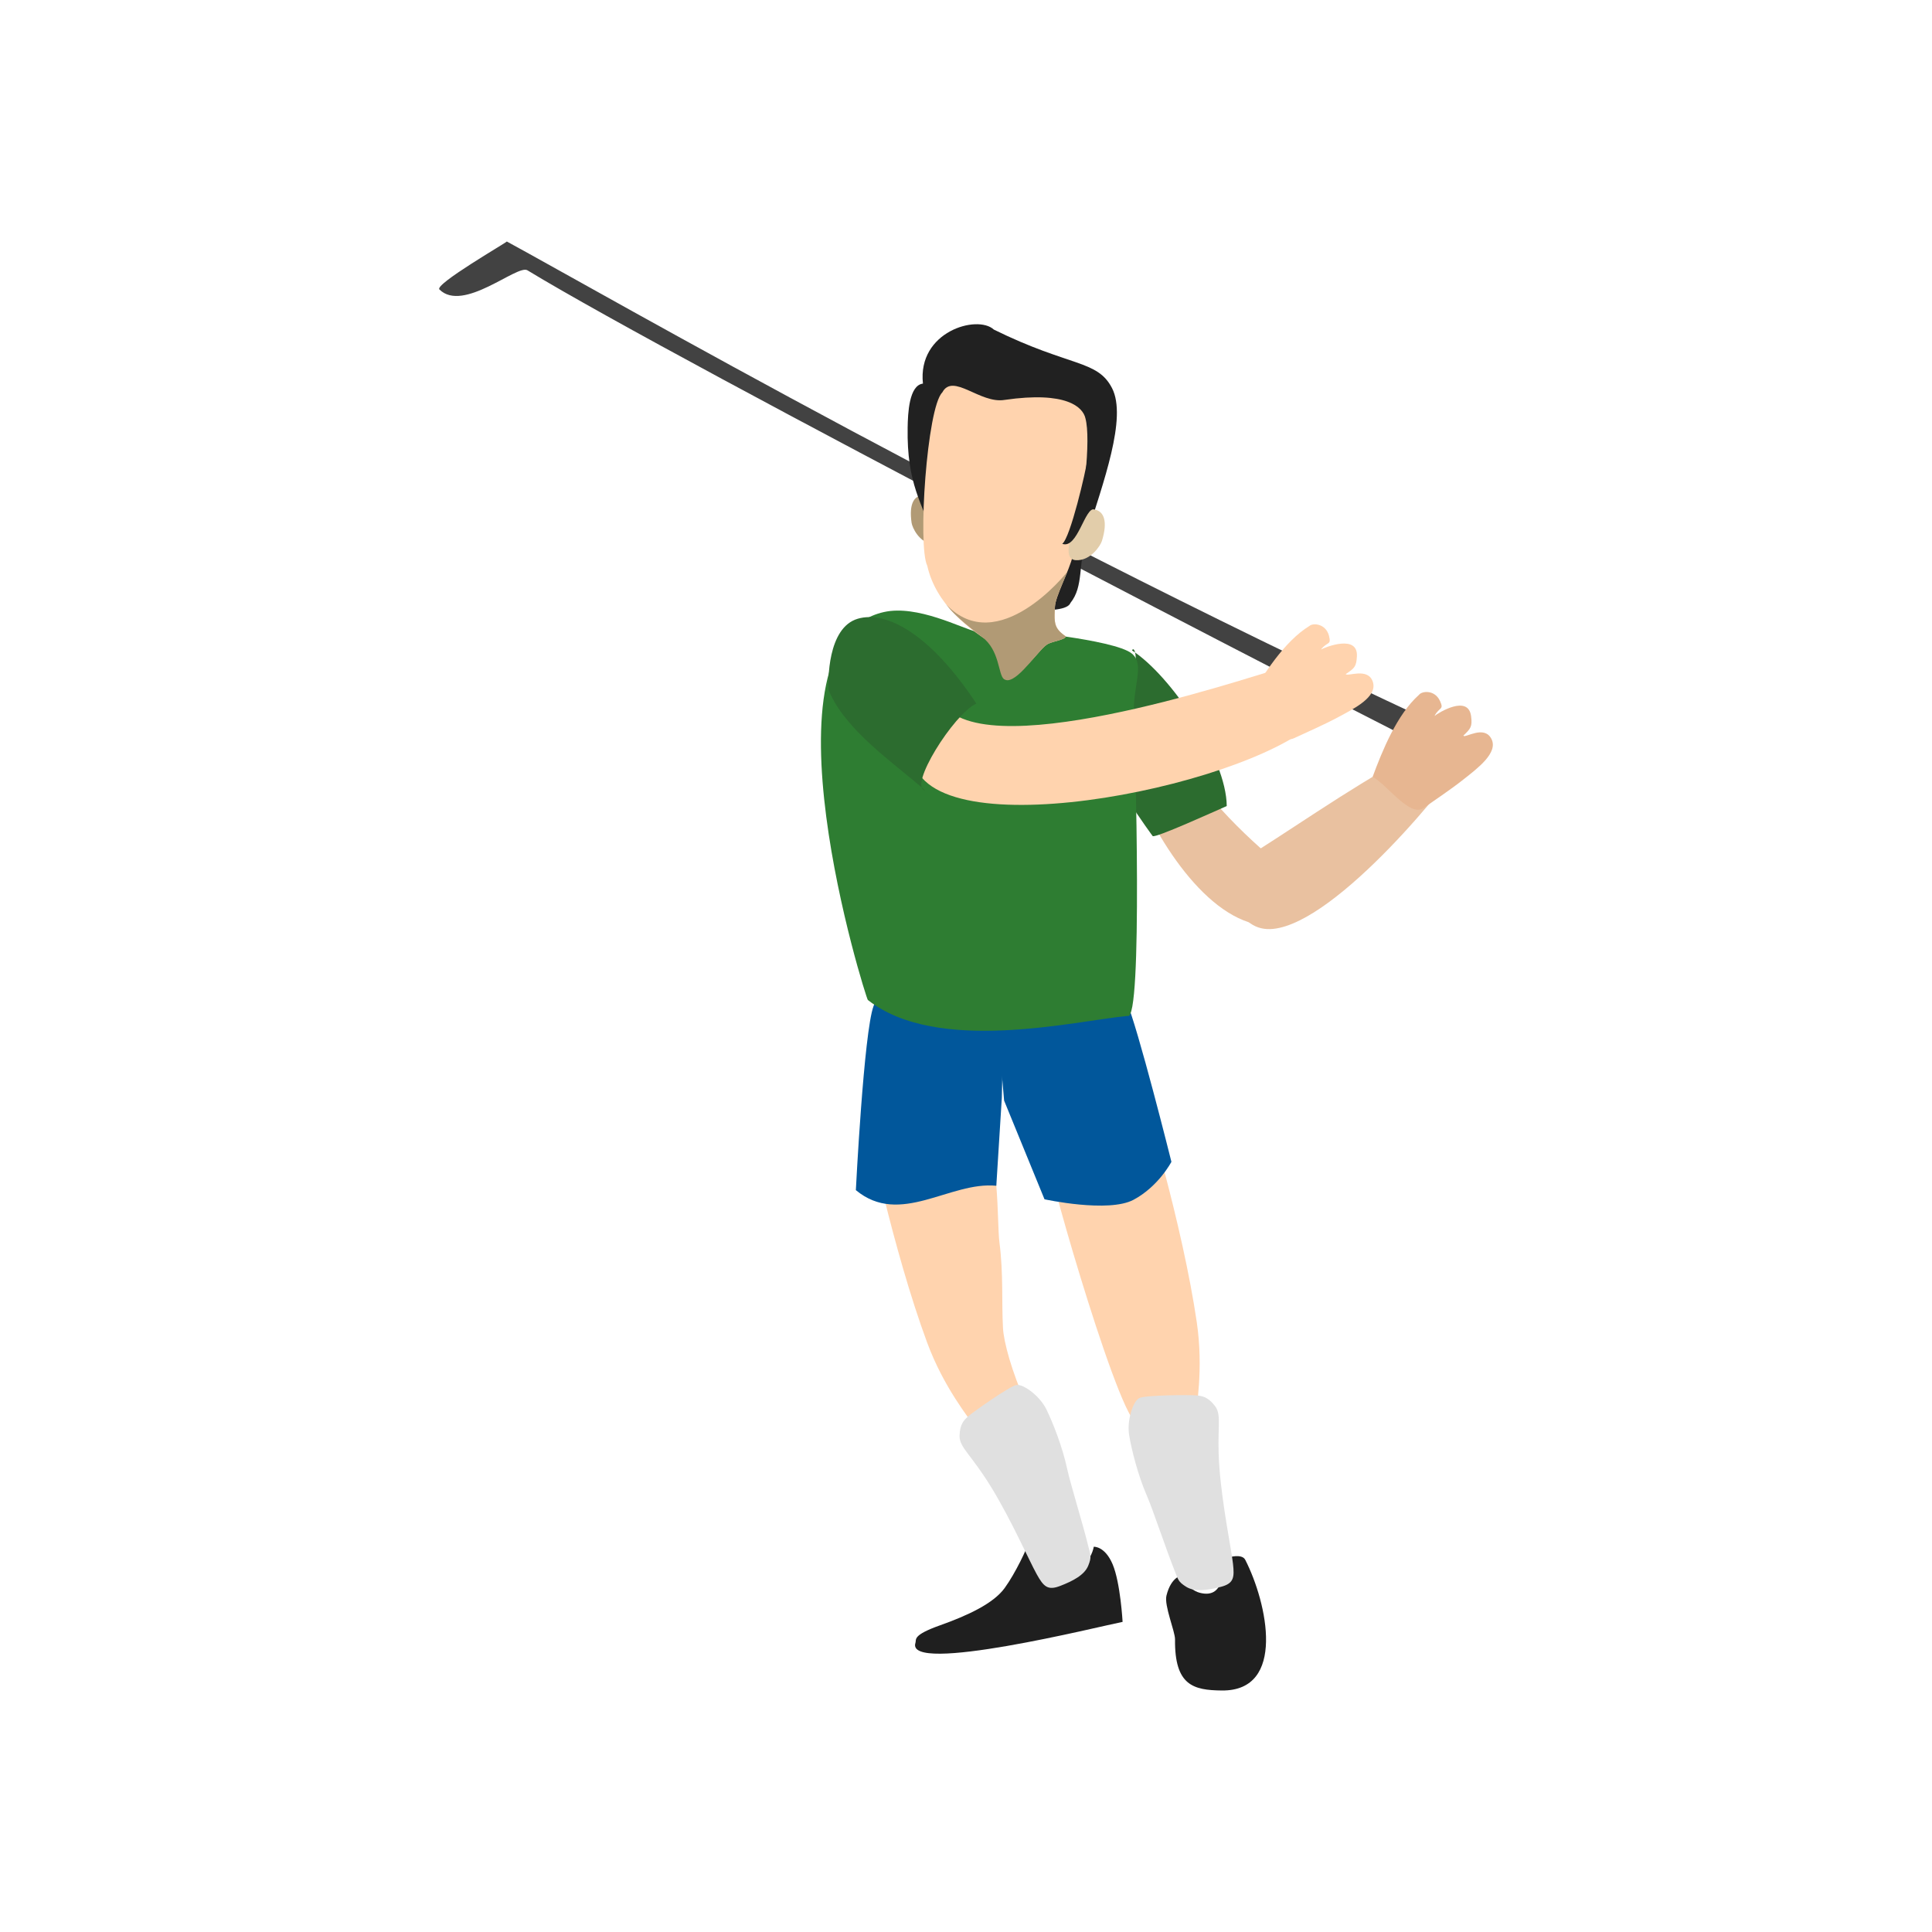 <?xml version="1.0" encoding="UTF-8"?>
<!DOCTYPE svg PUBLIC "-//W3C//DTD SVG 1.1//EN" "http://www.w3.org/Graphics/SVG/1.1/DTD/svg11.dtd">
<!-- Creator: CorelDRAW -->
<svg xmlns="http://www.w3.org/2000/svg" xml:space="preserve" width="2048px" height="2048px" style="shape-rendering:geometricPrecision; text-rendering:geometricPrecision; image-rendering:optimizeQuality; fill-rule:evenodd; clip-rule:evenodd"
viewBox="0 0 2048 2048"
 xmlns:xlink="http://www.w3.org/1999/xlink">
 <defs>
  <style type="text/css">
   <![CDATA[
    .fil12 {fill:none}
    .fil6 {fill:#01579B}
    .fil4 {fill:#1F1F1F}
    .fil9 {fill:#212121}
    .fil1 {fill:#2C6C2F}
    .fil7 {fill:#2E7D32}
    .fil2 {fill:#424242}
    .fil8 {fill:#B19A75}
    .fil5 {fill:#E0E0E0}
    .fil10 {fill:#E2CDAA}
    .fil11 {fill:#E7B691}
    .fil0 {fill:#E9C1A0}
    .fil3 {fill:#FFD3AE}
   ]]>
  </style>
 </defs>
 <g id="Layer_x0020_1">
  <g id="_406739552">
   <path id="_406742192" class="fil0" d="M1234.3 756.729c-4.071,28.388 18.685,48.385 36.313,72.234 39.475,53.407 99.09,97.844 99.377,98.433 3.387,6.946 -3.528,41.992 -0.233,49.376 -61.827,23.841 -123.21,-51.383 -157.776,-124.017 -18.089,-38.01 -34.935,-74.569 -27.542,-97.453 0.191,-2.841 39.48,-1.629 49.861,1.427z"/>
   <path id="_406741664" class="fil1" d="M1173.42 762.901c-5.657,14.161 -10.696,-4.607 -7.119,24.308 3.581,28.913 55.609,99.092 55.609,99.092 3.265,2.163 66.442,-26.649 78.486,-31.847 -0.299,-50.991 -59.246,-138.528 -100.387,-164.951 2.661,-6.369 7.478,12.105 -0.517,25.76 -10.338,17.66 -22.89,39.648 -26.072,47.637z"/>
   <path id="path4172" class="fil2" d="M1561.75 785.336c-494.68,-226.925 -920.189,-472.633 -1024.49,-529.336 -0.365,1.148 -76.941,45.382 -71.472,50.835 25.201,25.126 82.595,-26.82 93.263,-20.334 162.946,99.059 868.992,464.145 988.71,523.298l-0.937 -2.648 14.926 -21.815z"/>
   <path id="_406741784" class="fil3" d="M1112.55 1233.18c-2.67,6.431 79.804,292.39 95.08,275.412 2.988,5.507 42.764,1.272 59.306,-2.581 0.978,-12.614 9.069,-54.038 1.709,-104.341 -14.982,-102.409 -55.793,-239.373 -58.637,-238.739l-1.735 0.386c-35.169,7.838 -93.678,64.952 -95.722,69.862z"/>
   <path id="_406741496" class="fil4" d="M1319.99 1653.43c-3.507,-6.828 -17.608,-2.555 -17.608,-2.555 0,0 -4.237,7.978 -6.862,21.272 -2.619,13.296 -9.928,19.857 -23.66,16.279 -13.739,-3.582 -18.57,-18.612 -18.57,-18.612 0,0 -11.789,1.006 -16.814,21.633 -2.559,10.498 9.19,38.004 9.099,46.33 -0.53,48.949 19.465,53.911 49.637,54.218 68.367,0.697 48.255,-92.665 24.778,-138.566z"/>
   <path id="_406741208" class="fil5" d="M1207.73 1481.98c-6.687,3.204 -13.306,23.835 -10.834,39.065 2.473,15.234 9.373,42.819 18.881,64.579 6.201,14.184 21.055,58.793 28.926,78.18 4.196,10.357 3.661,12.589 12.709,18.273 9.033,5.68 22.768,3.658 36.541,0.106 13.775,-3.548 14.765,-9.635 13.074,-24.503 -1.91,-16.774 -11.297,-60.847 -14.418,-102.157 -3.122,-41.316 3.047,-54.906 -4.566,-64.952 -7.606,-10.043 -13.683,-10.709 -19.774,-11.381 -6.097,-0.664 -53.85,-0.409 -60.539,2.791z"/>
   <path id="_406741160" class="fil3" d="M1039.12 1200.52c21.102,16.983 17.459,94.368 20.323,116.484 4.279,33.031 2.238,62.239 3.752,90.578 0.817,15.302 9.296,46.238 24.386,80.243 0.015,6.266 -36.93,21.6 -53.295,26.142 -6.901,-10.605 -33.846,-43.091 -51.481,-90.774 -35.903,-97.073 -65.685,-236.849 -62.886,-237.655l1.709 -0.493c34.625,-9.965 113.343,12.143 117.49,15.474z"/>
   <path id="_406740728" class="fil4" d="M970.412 1741.48c1.189,-3.65 -3.524,-8.046 26,-18.544 29.526,-10.494 56.7,-23.2 68.532,-39.505 11.825,-16.309 23.68,-42.109 26.047,-49.407 2.38,-7.298 16.981,-5.314 16.981,-5.314 0,0 5.447,7.205 10.147,19.915 4.693,12.712 12.951,18.032 25.942,12.324 12.997,-5.715 15.385,-21.321 15.385,-21.321 0,0 11.799,-0.875 20.03,18.695 8.233,19.563 10.517,60.943 10.517,60.943 -22.681,4.362 -230.684,56.282 -219.58,22.217z"/>
   <path id="_406741064" class="fil5" d="M1077.47 1468.15c7.303,-1.287 24.692,11.634 31.548,25.457 6.857,13.826 17.302,40.272 22.238,63.502 3.215,15.142 17.104,60.062 21.987,80.406 2.617,10.864 4.351,12.368 0.304,22.256 -4.039,9.878 -16.384,16.228 -29.65,21.358 -13.266,5.133 -17.615,0.759 -24.894,-12.315 -8.211,-14.75 -26.232,-56.05 -47.741,-91.458 -21.511,-35.413 -34.439,-42.872 -34.096,-55.472 0.339,-12.594 4.893,-16.674 9.455,-20.765 4.571,-4.09 43.548,-31.678 50.85,-32.969z"/>
   <path id="_406740800" class="fil6" d="M1061.98 1163.6l-5.844 93.352c-49.202,-4.885 -101.932,43.672 -148.896,4.645 0,0 8.419,-167.451 18.778,-195.168 10.355,-27.716 46.205,-101.632 46.205,-101.632 0,0 15.112,28.051 56.189,22.736 13.165,-1.702 25.944,-2.896 37.486,-3.743l-3.918 179.809z"/>
   <path id="_406741184" class="fil6" d="M1064.39 1166.65l42.835 104.652c0,0 67.746,14.72 94.377,0.511 26.63,-14.213 40.147,-40.227 40.147,-40.227 0,0 -35.818,-143.674 -47.942,-170.666 -12.118,-26.991 -52.658,-98.444 -52.658,-98.444 0,0 -13.273,28.968 -54.606,26.311 -13.246,-0.85 -26.078,-1.219 -37.649,-1.32l15.496 179.183z"/>
   <path id="_406741256" class="fil7" d="M1113.98 672.69l0.006 0 0.017 0.002 0.027 0.004 0.002 0.001 0.035 0.002 0.051 0.007 0.06 0.006 0.008 0 0.064 0.008 0.079 0.009 0.092 0.011 0.021 0.004 0.081 0.011 0.111 0.012 0.124 0.015 0.033 0.004 0.099 0.013 0.142 0.018 0.154 0.018 0.052 0.007 0.109 0.012 0.172 0.02 0.181 0.024 0.074 0.008 0.116 0.015 0.2 0.025 0.207 0.025 0.103 0.014 0.116 0.012 0.228 0.03 0.235 0.031 0.131 0.015 0.113 0.013 0.252 0.033 0.262 0.033 0.163 0.021 0.107 0.012 0.279 0.037 0.286 0.037 0.197 0.026 0.097 0.012 0.304 0.038 0.309 0.041 0.237 0.031 0.081 0.012 0.326 0.043 0.335 0.043 0.276 0.037 0.065 0.008 0.347 0.046 0.357 0.047 0.32 0.043 0.044 0.006 0.371 0.048 0.377 0.052 0.364 0.048 0.019 0.004 0.392 0.053 0.397 0.053 0.404 0.054 0.007 0.002 0.404 0.054 0.418 0.057 0.423 0.06 0.035 0.006 0.393 0.053 0.436 0.06 0.443 0.063 0.067 0.009 0.378 0.054 0.455 0.063 0.458 0.065 0.102 0.017 0.363 0.05 0.47 0.069 0.475 0.067 0.138 0.021 0.344 0.048 0.484 0.072 0.49 0.07 0.175 0.027 0.32 0.046 0.5 0.076 0.507 0.073c22.384,3.326 58.224,9.733 67.538,17.767 13.819,11.915 0.64,33.484 1.962,65.554 1.317,32.046 9.653,326.268 -6.65,318.389 -55.352,5.203 -201.742,41.177 -275.379,-16.919 -1.968,-1.335 -121.237,-379.903 16.873,-411.161 35.64,-8.073 82.572,17.225 98.612,20.94l3.24 0.118 0.022 0 0.653 0.026 0.142 0.005 0.781 0.03 0.072 0.002 1.88 0.069 0.094 0.005 0.925 0.033 0.196 0.009 0.875 0.032 0.304 0.011 0.817 0.031 0.42 0.018 0.745 0.026 0.546 0.02 0.665 0.025 0.676 0.026 0.576 0.021 0.814 0.03 0.478 0.019 0.956 0.037 0.373 0.013 1.103 0.041 0.259 0.009 1.257 0.047 0.139 0.004 1.411 0.053 0.014 0.001 1.454 0.053 0.116 0.006 1.362 0.05 0.252 0.009 1.251 0.047 0.39 0.014 1.133 0.043 0.531 0.021 1.01 0.038 0.676 0.026 0.881 0.032 0.823 0.031 0.748 0.028 0.97 0.035 0.612 0.022 1.117 0.044 0.474 0.015 1.265 0.048 0.332 0.013 1.413 0.053 0.19 0.007 1.557 0.058 0.048 0.002 1.603 0.06 0.094 0.002 1.506 0.057 0.239 0.009 1.358 0.051 0.378 0.013 1.211 0.045 0.52 0.02 1.059 0.04 0.654 0.024 0.913 0.035 0.788 0.03 0.767 0.028 0.917 0.035 0.621 0.022 1.038 0.038 0.477 0.019 1.16 0.045 0.338 0.012 1.272 0.046 0.2 0.008 1.377 0.052 0.072 0.002 1.42 0.054 0.054 0.002 1.332 0.048 0.178 0.007 1.178 0.045 0.292 0.012 1.029 0.037 0.399 0.015 0.882 0.032 0.498 0.021 0.745 0.027 0.587 0.022 0.613 0.022 0.672 0.025 0.485 0.018 0.742 0.027 0.367 0.015 0.802 0.031 0.257 0.008 0.854 0.032 0.156 0.006 0.889 0.033 0.065 0.004 0.898 0.034 0.017 -0.001 0.824 0.031 0.089 0.005 0.69 0.025 0.149 0.007 0.568 0.02 0.194 0.007 0.456 0.019 0.228 0.008 0.356 0.013 0.247 0.008 0.266 0.012 0.254 0.008 0.185 0.006 0.246 0.011 0.12 0.004 0.22 0.008 0.069 0.004 0.178 0.006 0.032 0.001 0.118 0.005 0.008 0 0.043 0.002z"/>
   <g>
    <path id="_406740704" class="fil8" d="M992.596 533.481c-2.275,-8.333 -32.237,-20.281 -26.269,20.78 0.696,4.772 7.893,20.885 22.091,22.372 14.731,1.543 7.513,-28.812 4.178,-43.153z"/>
    <path id="_406740488" class="fil9" d="M1053.49 349.361c81.049,39.927 109.742,31.84 125.316,62.075 16.25,31.544 -9.671,100.801 -26.613,155.687 -9.654,31.277 -3.178,54.278 -17.491,72.035 -4.967,14.016 -77.061,8.276 -112.103,-13.44 -23.585,-14.617 -20.499,-21.311 -30.92,-51.263 -14.454,-41.549 -30.532,-61.456 -29.544,-121.044 0.254,-15.438 1.505,-45.007 16.219,-46.766 -5.963,-55.312 57.738,-73.422 75.136,-57.285z"/>
    <path id="_406740248" class="fil3" d="M1150.58 443.354c6.112,22.532 -1.689,90.339 -13.259,145.11 -1.759,8.323 -6.771,19.762 -11.215,30.45 -4.018,9.667 -7.571,18.721 -7.826,24.298 -0.815,17.79 -0.874,22.922 11.473,31.326 -0.246,3.64 -13.41,5.172 -18.86,8.052 -8.884,4.693 -22.239,28.52 -35.107,29.241 -10.307,0.578 -10.635,-21.743 -16.459,-25.11 -33.587,-19.42 -67.348,-46.874 -76.388,-86.992 -10.345,-20.695 -0.275,-167.894 15.925,-183.718 11.231,-21.189 40.058,12.319 66.04,7.906 65.868,-9.553 83.066,7.821 85.675,19.437z"/>
    <path id="_406740368" class="fil8" d="M1131.44 606.023l-0.079 0.197 -0.022 0.057 -0.058 0.143 -0.081 0.2 -0.064 0.158 -0.017 0.043 -0.08 0.2 -0.083 0.201 -0.024 0.06 -0.057 0.141 -0.081 0.201 -0.067 0.162 -0.015 0.039 -0.081 0.201 -0.083 0.201 -0.027 0.063 -0.054 0.137 -0.084 0.202 -0.165 0.403 -0.083 0.202 -0.027 0.067 -0.056 0.135 -0.083 0.202 -0.084 0.202 -0.083 0.202 -0.085 0.201 -0.028 0.071 -0.054 0.131 -0.084 0.203 -0.073 0.174 -0.012 0.028 -0.083 0.202 -0.085 0.203 -0.031 0.074 -0.053 0.128 -0.084 0.202 -0.074 0.178 -0.011 0.024 -0.083 0.203 -0.085 0.202 -0.033 0.078 -0.052 0.125 -0.084 0.202 -0.076 0.181 -0.009 0.021 -0.085 0.202 -0.084 0.203 -0.034 0.081 -0.051 0.12 -0.085 0.203 -0.077 0.184 -0.007 0.017 -0.085 0.203 -0.085 0.202 -0.034 0.085 -0.05 0.118 -0.085 0.202 -0.078 0.188 -0.006 0.013 -0.085 0.203 -0.085 0.202 -0.037 0.089 -0.046 0.113 -0.085 0.202 -0.08 0.19 -0.005 0.012 -0.084 0.201 -0.085 0.202 -0.038 0.091 -0.046 0.11 -0.084 0.202 -0.081 0.194 -0.002 0.008 -0.085 0.2 -0.083 0.202 -0.04 0.094 -0.045 0.106 -0.083 0.201 -0.083 0.197 -0.001 0.004 -0.084 0.2 -0.084 0.201 -0.04 0.098 -0.043 0.102 -0.084 0.201 -0.083 0.2c-4.018,9.667 -7.571,18.721 -7.826,24.298l-0.002 0.05 -0.002 0.05 -0.004 0.05 -0.001 0.048 -0.002 0.05 -0.002 0.05 -0.002 0.048 -0.001 0.05 -0.004 0.048 -0.002 0.05 -0.001 0.048 -0.002 0.048 -0.002 0.05 -0.002 0.048 -0.002 0.048 -0.002 0.048 -0.002 0.04 0.001 0.008 -0.002 0.048 -0.004 0.048 -0.001 0.048 -0.002 0.048 -0.002 0.048 -0.001 0.048 -0.002 0.047 -0.004 0.048 -0.001 0.048 -0.002 0.047 -0.001 0.048 -0.004 0.047 -0.002 0.048 -0.001 0.047 -0.002 0.047 -0.001 0.048 -0.002 0.03 -0.001 0.018 -0.002 0.047 -0.001 0.047 -0.002 0.047 -0.001 0.047 -0.004 0.047 -0.001 0.047 -0.002 0.047 -0.001 0.047 -0.002 0.045 -0.004 0.047 -0.001 0.047 -0.002 0.046 -0.001 0.047 -0.004 0.047 -0.001 0.046 -0.002 0.046 0 0.021 -0.001 0.026 -0.002 0.046 -0.002 0.046 -0.002 0.047 -0.001 0.046 -0.002 0.045 -0.001 0.046 -0.004 0.046 -0.001 0.046 -0.001 0.046 -0.002 0.046 -0.002 0.045 -0.002 0.046 -0.001 0.046 -0.006 0.148 -0.024 0.565 -0.007 0.189 -0.019 0.51 -0.009 0.227c-0.396,10.697 -0.503,17.133 8.244,24.137l0.274 0.217 0.06 0.046 0.403 0.309 0.021 0.017 0.146 0.112 0.352 0.265 0.004 0.002 0.373 0.274 0.141 0.104 0.094 0.067 0.439 0.315 0.065 0.046 0.487 0.341 0.034 0.024 0.536 0.367 -0.001 0.015 -0.002 0.017 -0.006 0.04 -0.017 0.119 -0.014 0.061 -0.026 0.097 -0.032 0.09 -0.025 0.07 -0.039 0.083 -0.041 0.085 -0.005 0.009 -0.077 0.13 -0.018 0.027 -0.034 0.047 -0.072 0.103 -0.02 0.024 -0.105 0.125 -0.006 0.006 -0.118 0.125 -0.024 0.024 -0.131 0.124 -0.026 0.022 -0.144 0.122 -0.027 0.022 -0.157 0.12 -0.03 0.021 -0.169 0.118 -0.197 0.131 -0.013 0.008 -0.031 0.02 -0.193 0.116 -0.033 0.019 -0.204 0.115 -0.033 0.019 -0.215 0.115 -0.033 0.017 -0.227 0.113 -0.269 0.129 -0.035 0.017 -0.246 0.111 -0.037 0.015 -0.254 0.11 -0.037 0.015 -0.263 0.107 -0.038 0.015 -0.272 0.107 -0.037 0.015 -0.281 0.106 -0.037 0.014 -0.289 0.106 -0.037 0.013 -0.298 0.105 -0.035 0.013 -0.305 0.105 -0.035 0.013 -0.312 0.103 -0.035 0.012 -0.318 0.104 -0.035 0.012 -0.322 0.103 -0.037 0.012 -0.328 0.103 -0.034 0.012 -0.335 0.1 -0.033 0.011 -0.34 0.103 -0.033 0.011 -0.344 0.102 -0.033 0.009 -0.347 0.102 -0.032 0.009 -0.351 0.102 -0.032 0.009 -0.354 0.103 -0.031 0.008 -0.357 0.102 -0.03 0.008 -0.36 0.103 -0.027 0.008 -0.363 0.102 -0.027 0.007 -0.364 0.103 -0.026 0.007 -0.364 0.104 -0.026 0.007 -0.365 0.103 -0.024 0.007 -0.365 0.104 -0.024 0.007 -0.365 0.104 -0.021 0.007 -0.364 0.105 -0.02 0.006 -0.365 0.106 -0.019 0.005 -0.361 0.107 -0.018 0.006 -0.36 0.107 -0.017 0.005 -0.357 0.109 -0.015 0.006 -0.354 0.11 -0.014 0.004 -0.351 0.111 -0.014 0.005 -0.345 0.112 -0.013 0.004 -0.343 0.113 -0.011 0.004 -0.337 0.115 -0.011 0.004 -0.331 0.117 -0.009 0.002 -0.325 0.119 -0.007 0.002 -0.321 0.119 -0.006 0.002 -0.312 0.122 -0.006 0.002 -0.305 0.123 -0.004 0.002 -0.299 0.124 -0.002 0.001 -0.288 0.128 -0.002 0 -0.28 0.13 -0.001 0.001 -0.272 0.131 0 0.001 -0.261 0.132c-8.884,4.694 -29.721,37.789 -42.589,38.51 -1.215,0.069 -2.546,-0.339 -3.958,-1.107 -6.354,-4.573 -4.293,-30.73 -23.444,-44.852 -12.15,-8.96 -25.832,-20.564 -32.672,-28.145l-0.091 -0.102 -0.017 -0.019 -1.124 -1.279 -0.2 -0.233c-0.333,-0.386 -0.665,-0.772 -0.992,-1.162l-0.096 -0.112 -0.135 -0.159 -1.028 -1.241 -0.005 -0.005 -0.017 -0.02 -0.038 -0.046c-0.371,-0.455 -0.739,-0.911 -1.103,-1.369l-0.054 -0.071 -0.288 -0.369c27.365,28.814 59.291,20.485 84.467,4.762 24.945,-15.579 43.26,-38.413 43.937,-39.548z"/>
    <path id="_406740104" class="fil10" d="M1143.26 546.632c3.844,-8.598 38.13,-16.457 24.826,26.786 -1.546,5.027 -11.999,21.185 -27.547,20.412 -16.129,-0.802 -3.273,-32.302 2.721,-47.198z"/>
    <path id="_406740176" class="fil9" d="M1160.34 539.898l-7.649 -52.936c-1.462,11.897 -18.168,83.654 -26.685,89.504 16.355,6.056 23.983,-39.644 34.334,-36.568z"/>
   </g>
   <path id="_406740032" class="fil3" d="M1005.97 753.31c64.773,54.972 348.988,-46.56 351.108,-44.453 7.336,7.293 35.72,42.059 43.132,49.948 -61.65,71.559 -405.55,143.321 -431.384,49.995 -3.083,-2.239 26.285,-45.9 37.145,-55.489z"/>
   <path id="_406740512" class="fil3" d="M1388 663.576c3.644,-3.461 17.463,-2.712 20.809,10.496 2.58,10.173 -1.697,5.7 -8.558,14.444 4.723,-2.574 39.358,-16.365 38.126,7.175 -0.579,10.983 -2.493,12.626 -11.832,18.862 1.715,3.033 23.897,-7.589 28.82,8.526 4.811,15.755 -19.834,28.006 -36.761,37.102 -15.544,8.36 -32.402,15.56 -47.037,22.41 -16.148,7.547 -34.423,-32.614 -47.273,-42.028 14.692,-25.084 37.142,-60.742 63.706,-76.988z"/>
   <path id="_406740584" class="fil1" d="M1034.96 745.789c-24.37,11.342 -72.534,88.821 -54.376,91.971 -33.313,-29.217 -84.883,-63.744 -102.18,-106.189 -0.711,-8.856 -1.613,-66.18 30.912,-75.704 30.009,-8.79 76.569,15.601 125.643,89.922z"/>
   <path id="_406739288" class="fil0" d="M1289.98 925.921l8.485 12.79 8.83 14.114c9.491,24.752 24.39,33.617 42.172,31.859 68.609,-6.776 192.154,-160.586 202.141,-181.316 10.683,-71.484 -213.743,104.092 -261.629,122.552z"/>
   <path id="_406739744" class="fil11" d="M1504.2 736.534c2.979,-4.048 16.714,-5.741 22.33,6.673 4.328,9.561 -0.669,5.909 -5.884,15.724 4.196,-3.365 35.867,-23.032 38.792,0.359 1.362,10.915 -0.234,12.868 -8.33,20.649 2.222,2.683 22.191,-11.673 29.871,3.325 7.505,14.665 -14.602,31.058 -29.665,42.989 -13.832,10.963 -29.161,21.015 -42.364,30.332 -14.57,10.27 -39.623,-26.053 -53.927,-33.061 10.052,-27.276 25.883,-66.326 49.176,-86.989z"/>
  </g>
  <rect class="fil12" width="2048" height="2048"/>
 </g>
</svg>
